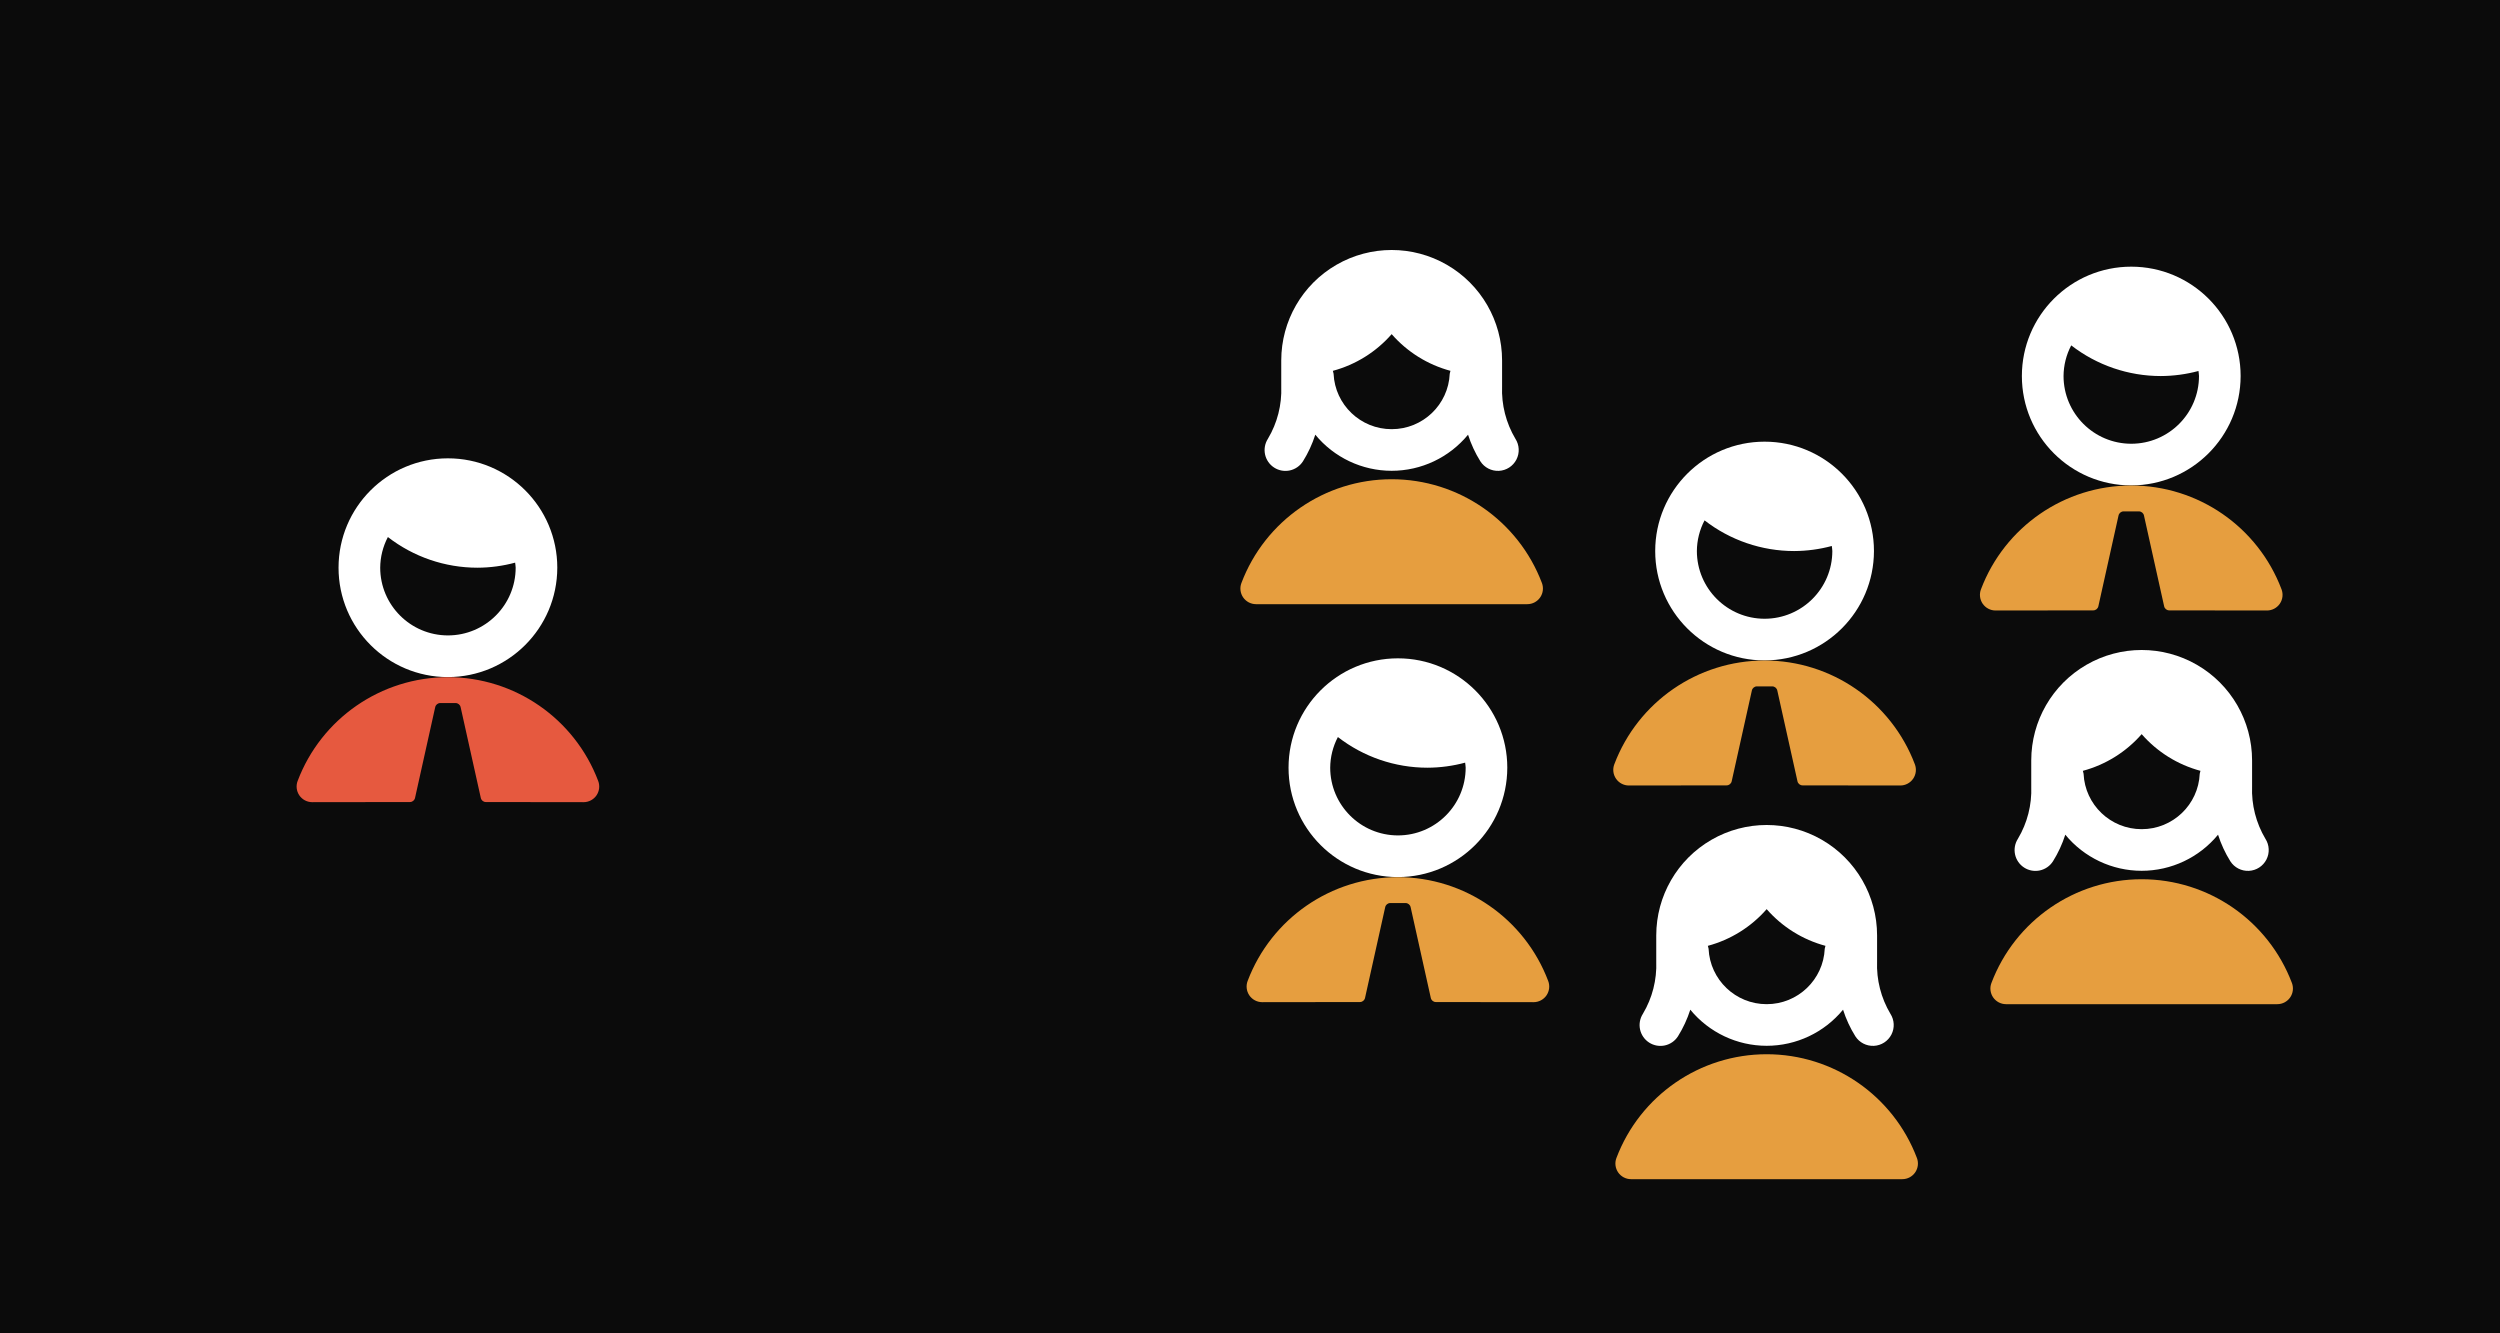 <?xml version="1.0" encoding="UTF-8"?>
<svg width="300px" height="160px" viewBox="0 0 300 160" version="1.1" xmlns="http://www.w3.org/2000/svg" xmlns:xlink="http://www.w3.org/1999/xlink">
    <!-- Generator: Sketch 61.2 (89653) - https://sketch.com -->
    <title>DDef5</title>
    <desc>Created with Sketch.</desc>
    <g id="DDef5" stroke="none" stroke-width="1" fill="none" fill-rule="evenodd">
        <rect fill="#0B0B0B" x="0" y="0" width="300" height="160"></rect>
        <g id="Group" transform="translate(149, 79)" fill-rule="nonzero">
            <g id="Bold">
                <path d="M31.875,13.125 C31.875,5.876 25.999,0 18.75,0 C11.501,0 5.625,5.876 5.625,13.125 C5.625,20.374 11.501,26.25 18.75,26.25 C25.995,26.24 31.865,20.37 31.875,13.125 L31.875,13.125 Z M18.75,21.25 C14.265,21.244 10.631,17.61 10.625,13.125 C10.634,11.842 10.95,10.58 11.547,9.445 C14.623,11.83 18.405,13.125 22.297,13.125 C23.824,13.119 25.344,12.915 26.817,12.518 C26.832,12.723 26.88,12.918 26.88,13.125 C26.874,17.612 23.237,21.247 18.75,21.25 L18.75,21.25 Z" id="Shape" fill="#FFFFFF"></path>
                <path d="M17.223,29.865 C17.282,29.575 17.536,29.366 17.832,29.365 L19.668,29.365 C19.963,29.367 20.217,29.575 20.277,29.865 L22.695,40.745 C22.753,41.035 23.007,41.244 23.302,41.245 L35.032,41.26 C35.65,41.26 36.228,40.956 36.578,40.447 C36.927,39.938 37.004,39.289 36.782,38.712 C33.944,31.217 26.765,26.26 18.75,26.26 C10.735,26.26 3.556,31.217 0.718,38.712 C0.496,39.289 0.573,39.938 0.922,40.447 C1.272,40.956 1.85,41.26 2.467,41.26 L14.195,41.245 C14.491,41.244 14.746,41.035 14.805,40.745 L17.223,29.865 Z" id="Shape" fill="#E69E3F"></path>
            </g>
        </g>
        <g id="Group-Copy-6" transform="translate(35, 55)" fill-rule="nonzero">
            <g id="Bold">
                <path d="M31.875,13.125 C31.875,5.876 25.999,0 18.75,0 C11.501,0 5.625,5.876 5.625,13.125 C5.625,20.374 11.501,26.25 18.75,26.25 C25.995,26.24 31.865,20.37 31.875,13.125 L31.875,13.125 Z M18.75,21.25 C14.265,21.244 10.631,17.61 10.625,13.125 C10.634,11.842 10.95,10.58 11.547,9.445 C14.623,11.83 18.405,13.125 22.297,13.125 C23.824,13.119 25.344,12.915 26.817,12.518 C26.832,12.723 26.88,12.918 26.88,13.125 C26.874,17.612 23.237,21.247 18.75,21.25 L18.75,21.25 Z" id="Shape" fill="#FFFFFF"></path>
                <path d="M17.223,29.865 C17.282,29.575 17.536,29.366 17.832,29.365 L19.668,29.365 C19.963,29.367 20.217,29.575 20.277,29.865 L22.695,40.745 C22.753,41.035 23.007,41.244 23.302,41.245 L35.032,41.26 C35.65,41.26 36.228,40.956 36.578,40.447 C36.927,39.938 37.004,39.289 36.782,38.712 C33.944,31.217 26.765,26.26 18.75,26.26 C10.735,26.26 3.556,31.217 0.718,38.712 C0.496,39.289 0.573,39.938 0.922,40.447 C1.272,40.956 1.85,41.26 2.467,41.26 L14.195,41.245 C14.491,41.244 14.746,41.035 14.805,40.745 L17.223,29.865 Z" id="Shape" fill="#E6593F"></path>
            </g>
        </g>
        <g id="Group-Copy" transform="translate(193, 53)" fill-rule="nonzero">
            <g id="Bold">
                <path d="M31.875,13.125 C31.875,5.876 25.999,0 18.75,0 C11.501,0 5.625,5.876 5.625,13.125 C5.625,20.374 11.501,26.25 18.75,26.25 C25.995,26.24 31.865,20.37 31.875,13.125 L31.875,13.125 Z M18.75,21.25 C14.265,21.244 10.631,17.61 10.625,13.125 C10.634,11.842 10.95,10.58 11.547,9.445 C14.623,11.83 18.405,13.125 22.297,13.125 C23.824,13.119 25.344,12.915 26.817,12.518 C26.832,12.723 26.88,12.918 26.88,13.125 C26.874,17.612 23.237,21.247 18.75,21.25 L18.75,21.25 Z" id="Shape" fill="#FFFFFF"></path>
                <path d="M17.223,29.865 C17.282,29.575 17.536,29.366 17.832,29.365 L19.668,29.365 C19.963,29.367 20.217,29.575 20.277,29.865 L22.695,40.745 C22.753,41.035 23.007,41.244 23.302,41.245 L35.032,41.26 C35.65,41.26 36.228,40.956 36.578,40.447 C36.927,39.938 37.004,39.289 36.782,38.712 C33.944,31.217 26.765,26.26 18.75,26.26 C10.735,26.26 3.556,31.217 0.718,38.712 C0.496,39.289 0.573,39.938 0.922,40.447 C1.272,40.956 1.85,41.26 2.467,41.26 L14.195,41.245 C14.491,41.244 14.746,41.035 14.805,40.745 L17.223,29.865 Z" id="Shape" fill="#E69E3F"></path>
            </g>
        </g>
        <g id="Group-Copy-3" transform="translate(237, 32)" fill-rule="nonzero">
            <g id="Bold">
                <path d="M31.875,13.125 C31.875,5.876 25.999,0 18.75,0 C11.501,0 5.625,5.876 5.625,13.125 C5.625,20.374 11.501,26.25 18.75,26.25 C25.995,26.24 31.865,20.37 31.875,13.125 L31.875,13.125 Z M18.75,21.25 C14.265,21.244 10.631,17.61 10.625,13.125 C10.634,11.842 10.95,10.58 11.547,9.445 C14.623,11.83 18.405,13.125 22.297,13.125 C23.824,13.119 25.344,12.915 26.817,12.518 C26.832,12.723 26.88,12.918 26.88,13.125 C26.874,17.612 23.237,21.247 18.75,21.25 L18.75,21.25 Z" id="Shape" fill="#FFFFFF"></path>
                <path d="M17.223,29.865 C17.282,29.575 17.536,29.366 17.832,29.365 L19.668,29.365 C19.963,29.367 20.217,29.575 20.277,29.865 L22.695,40.745 C22.753,41.035 23.007,41.244 23.302,41.245 L35.032,41.26 C35.65,41.26 36.228,40.956 36.578,40.447 C36.927,39.938 37.004,39.289 36.782,38.712 C33.944,31.217 26.765,26.26 18.75,26.26 C10.735,26.26 3.556,31.217 0.718,38.712 C0.496,39.289 0.573,39.938 0.922,40.447 C1.272,40.956 1.85,41.26 2.467,41.26 L14.195,41.245 C14.491,41.244 14.746,41.035 14.805,40.745 L17.223,29.865 Z" id="Shape" fill="#E69E3F"></path>
            </g>
        </g>
        <g id="Group" transform="translate(193, 99)" fill-rule="nonzero">
            <g id="Bold">
                <path d="M4.897,26.11 C5.455,26.469 6.133,26.592 6.782,26.452 C7.43,26.311 7.996,25.918 8.355,25.36 C8.979,24.359 9.476,23.285 9.835,22.163 C12.088,24.905 15.451,26.495 19,26.495 C22.549,26.495 25.912,24.905 28.165,22.163 C28.523,23.286 29.02,24.36 29.645,25.36 C30.129,26.111 30.977,26.546 31.869,26.502 C32.761,26.458 33.562,25.942 33.97,25.147 C34.378,24.353 34.332,23.401 33.847,22.65 C32.721,20.754 32.166,18.574 32.25,16.37 L32.25,13.25 C32.25,8.516 29.725,4.142 25.625,1.775 C21.525,-0.592 16.475,-0.592 12.375,1.775 C8.275,4.142 5.75,8.516 5.75,13.25 L5.75,16.37 C5.835,18.575 5.279,20.757 4.15,22.652 C3.79,23.21 3.667,23.888 3.807,24.536 C3.947,25.185 4.34,25.751 4.897,26.11 Z M19,21.5 C15.272,21.504 12.201,18.574 12.03,14.85 C12.01,14.731 11.982,14.614 11.945,14.5 C14.681,13.764 17.137,12.232 19,10.098 C20.863,12.232 23.319,13.764 26.055,14.5 C26.018,14.611 25.989,14.725 25.97,14.84 C25.804,18.568 22.732,21.504 19,21.5 Z" id="Shape" fill="#FFFFFF"></path>
                <path d="M2.723,42.5 L35.278,42.5 C35.895,42.5 36.473,42.196 36.823,41.687 C37.172,41.178 37.249,40.529 37.028,39.953 C34.187,32.462 27.011,27.508 19,27.508 C10.989,27.508 3.813,32.462 0.973,39.953 C0.751,40.529 0.828,41.178 1.177,41.687 C1.527,42.196 2.105,42.5 2.723,42.5 Z" id="Shape" fill="#E69E3F"></path>
            </g>
        </g>
        <g id="Group-Copy-4" transform="translate(238, 78)" fill-rule="nonzero">
            <g id="Bold">
                <path d="M4.897,26.11 C5.455,26.469 6.133,26.592 6.782,26.452 C7.43,26.311 7.996,25.918 8.355,25.36 C8.979,24.359 9.476,23.285 9.835,22.163 C12.088,24.905 15.451,26.495 19,26.495 C22.549,26.495 25.912,24.905 28.165,22.163 C28.523,23.286 29.02,24.36 29.645,25.36 C30.129,26.111 30.977,26.546 31.869,26.502 C32.761,26.458 33.562,25.942 33.97,25.147 C34.378,24.353 34.332,23.401 33.847,22.65 C32.721,20.754 32.166,18.574 32.25,16.37 L32.25,13.25 C32.25,8.516 29.725,4.142 25.625,1.775 C21.525,-0.592 16.475,-0.592 12.375,1.775 C8.275,4.142 5.75,8.516 5.75,13.25 L5.75,16.37 C5.835,18.575 5.279,20.757 4.15,22.652 C3.79,23.21 3.667,23.888 3.807,24.536 C3.947,25.185 4.34,25.751 4.897,26.11 Z M19,21.5 C15.272,21.504 12.201,18.574 12.03,14.85 C12.01,14.731 11.982,14.614 11.945,14.5 C14.681,13.764 17.137,12.232 19,10.098 C20.863,12.232 23.319,13.764 26.055,14.5 C26.018,14.611 25.989,14.725 25.97,14.84 C25.804,18.568 22.732,21.504 19,21.5 Z" id="Shape" fill="#FFFFFF"></path>
                <path d="M2.723,42.5 L35.278,42.5 C35.895,42.5 36.473,42.196 36.823,41.687 C37.172,41.178 37.249,40.529 37.028,39.953 C34.187,32.462 27.011,27.508 19,27.508 C10.989,27.508 3.813,32.462 0.973,39.953 C0.751,40.529 0.828,41.178 1.177,41.687 C1.527,42.196 2.105,42.5 2.723,42.5 Z" id="Shape" fill="#E69E3F"></path>
            </g>
        </g>
        <g id="Group-Copy-2" transform="translate(148, 30)" fill-rule="nonzero">
            <g id="Bold">
                <path d="M4.897,26.11 C5.455,26.469 6.133,26.592 6.782,26.452 C7.43,26.311 7.996,25.918 8.355,25.36 C8.979,24.359 9.476,23.285 9.835,22.163 C12.088,24.905 15.451,26.495 19,26.495 C22.549,26.495 25.912,24.905 28.165,22.163 C28.523,23.286 29.02,24.36 29.645,25.36 C30.129,26.111 30.977,26.546 31.869,26.502 C32.761,26.458 33.562,25.942 33.97,25.147 C34.378,24.353 34.332,23.401 33.847,22.65 C32.721,20.754 32.166,18.574 32.25,16.37 L32.25,13.25 C32.25,8.516 29.725,4.142 25.625,1.775 C21.525,-0.592 16.475,-0.592 12.375,1.775 C8.275,4.142 5.75,8.516 5.75,13.25 L5.75,16.37 C5.835,18.575 5.279,20.757 4.15,22.652 C3.79,23.21 3.667,23.888 3.807,24.536 C3.947,25.185 4.34,25.751 4.897,26.11 Z M19,21.5 C15.272,21.504 12.201,18.574 12.03,14.85 C12.01,14.731 11.982,14.614 11.945,14.5 C14.681,13.764 17.137,12.232 19,10.098 C20.863,12.232 23.319,13.764 26.055,14.5 C26.018,14.611 25.989,14.725 25.97,14.84 C25.804,18.568 22.732,21.504 19,21.5 Z" id="Shape" fill="#FFFFFF"></path>
                <path d="M2.723,42.5 L35.278,42.5 C35.895,42.5 36.473,42.196 36.823,41.687 C37.172,41.178 37.249,40.529 37.028,39.953 C34.187,32.462 27.011,27.508 19,27.508 C10.989,27.508 3.813,32.462 0.973,39.953 C0.751,40.529 0.828,41.178 1.177,41.687 C1.527,42.196 2.105,42.5 2.723,42.5 Z" id="Shape" fill="#E69E3F"></path>
            </g>
        </g>
    </g>
</svg>